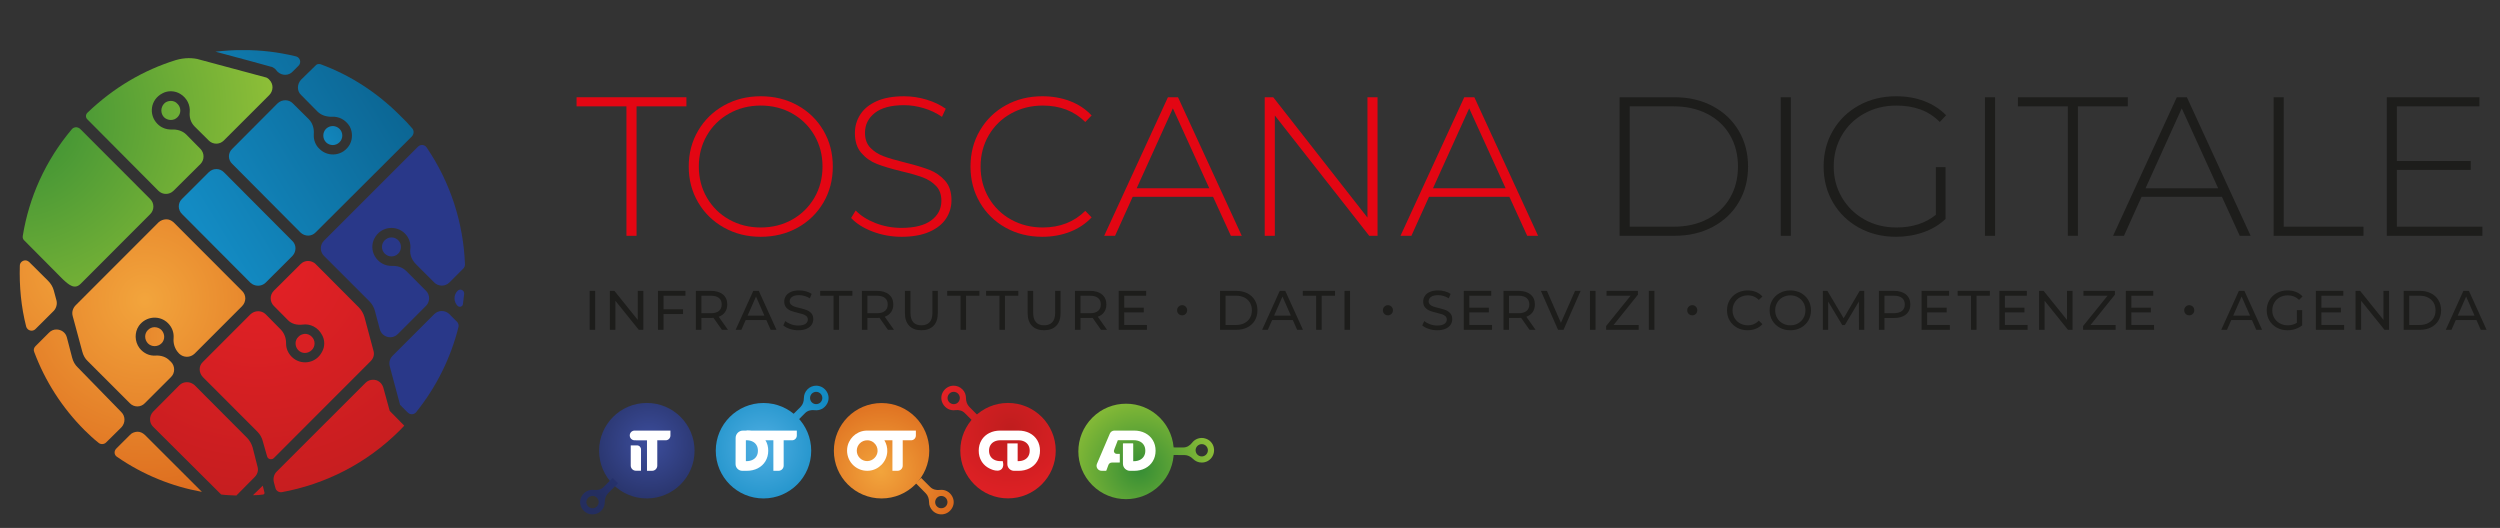 <svg width="161" height="34" viewBox="0 0 161 34" fill="none" xmlns="http://www.w3.org/2000/svg">
<rect x="0" y="0" width="161" height="34" fill="#333333" stroke="none"/>
<path d="M19.356 17.011L17.628 18.731C17.364 19 17.367 19.437 17.636 19.701L18.546 20.62C18.793 20.869 19.133 20.945 19.486 20.904C19.965 20.835 20.474 21.064 20.741 21.575C20.927 21.895 20.93 22.332 20.737 22.661C20.339 23.436 19.354 23.542 18.791 22.983C18.544 22.734 18.421 22.438 18.424 22.113C18.428 21.789 18.318 21.471 18.094 21.235L17.109 20.238C16.84 19.974 16.403 19.977 16.121 20.25L13.058 23.316C12.79 23.567 12.793 24.004 13.066 24.286L16.577 27.802C16.748 27.973 16.874 28.192 16.927 28.428L17.197 29.376C17.241 29.576 17.483 29.636 17.626 29.508L23.877 23.252C24.048 23.08 24.127 22.834 24.051 22.584L23.469 20.411C23.398 20.179 23.273 19.96 23.101 19.789L20.325 17.003C20.202 16.878 20.014 16.806 19.843 16.807C19.672 16.807 19.494 16.866 19.356 17.011Z" fill="url(#paint0_radial_6876_8210)"/>
<path d="M24.778 15.471C24.54 15.709 24.54 16.095 24.778 16.333C25.018 16.573 25.405 16.574 25.643 16.335C25.883 16.096 25.883 15.708 25.643 15.468C25.405 15.23 25.018 15.231 24.778 15.471Z" fill="#293889"/>
<path d="M16.289 31.892C16.519 31.893 16.726 31.88 16.929 31.849C17.006 31.849 17.047 31.782 17.029 31.709L16.922 31.277L16.289 31.892Z" fill="url(#paint1_radial_6876_8210)"/>
<path d="M26.423 16.055C26.379 16.409 26.533 16.76 26.786 17.012L27.965 18.192C28.235 18.461 28.671 18.461 28.941 18.192L29.837 17.295C29.908 17.224 29.947 17.126 29.944 17.025C29.845 14.383 29.022 11.764 27.471 9.491C27.345 9.307 27.079 9.286 26.922 9.444L20.863 15.502C20.594 15.771 20.594 16.208 20.863 16.477L23.785 19.399C23.957 19.57 24.081 19.785 24.144 20.02L24.437 21.116L24.462 21.208C24.599 21.72 25.24 21.892 25.616 21.517L27.433 19.699C27.702 19.43 27.702 18.994 27.433 18.724L26.155 17.447C25.917 17.209 25.587 17.112 25.25 17.124C24.817 17.139 24.378 16.925 24.128 16.481C23.936 16.139 23.928 15.706 24.11 15.358C24.518 14.575 25.508 14.47 26.075 15.036C26.353 15.314 26.469 15.693 26.423 16.055Z" fill="#293889"/>
<path d="M19.222 21.687C18.968 21.915 18.981 22.312 19.205 22.547C19.451 22.797 19.83 22.788 20.08 22.542C20.315 22.318 20.32 21.917 20.078 21.685C19.955 21.561 19.808 21.498 19.636 21.499C19.487 21.513 19.328 21.568 19.222 21.687Z" fill="url(#paint2_radial_6876_8210)"/>
<path d="M8.364 28.014L7.495 28.882C7.329 29.043 7.342 29.298 7.538 29.422C9.205 30.576 11.073 31.327 13.002 31.676L9.334 28.013C9.191 27.877 9.021 27.798 8.844 27.804C8.666 27.811 8.485 27.88 8.364 28.014Z" fill="url(#paint3_radial_6876_8210)"/>
<path d="M29.473 18.724C29.203 18.993 29.203 19.43 29.473 19.699C29.588 19.814 29.789 19.75 29.812 19.588C29.844 19.368 29.871 19.147 29.892 18.925C29.915 18.694 29.637 18.56 29.473 18.724Z" fill="#293889"/>
<path d="M11.545 24.817L9.867 26.507C9.604 26.775 9.589 27.217 9.857 27.48L14.244 31.847C14.559 31.891 14.883 31.894 15.23 31.912L15.244 31.889L16.409 30.714C16.579 30.543 16.658 30.297 16.583 30.047L16.266 28.804C16.195 28.573 16.07 28.353 15.898 28.182L12.532 24.805C12.391 24.684 12.222 24.608 12.032 24.613C11.861 24.613 11.684 24.672 11.545 24.817Z" fill="url(#paint4_radial_6876_8210)"/>
<path d="M23.533 24.662L17.809 30.381C17.638 30.553 17.582 30.813 17.635 31.049L17.738 31.425C17.779 31.607 17.956 31.719 18.142 31.697C20.94 31.183 23.596 29.865 25.758 27.704C25.85 27.607 25.943 27.511 26.035 27.414L25.098 26.462L24.689 24.974C24.597 24.651 24.323 24.447 24.021 24.457C23.849 24.457 23.672 24.516 23.533 24.662Z" fill="url(#paint5_radial_6876_8210)"/>
<path d="M28.94 20.231C28.671 19.962 28.234 19.962 27.965 20.231L25.277 22.919C25.103 23.093 25.035 23.347 25.099 23.585L25.765 26.073L26.264 26.571C26.414 26.721 26.665 26.71 26.798 26.545C28.125 24.895 29.035 23.022 29.525 21.063C29.556 20.941 29.518 20.81 29.429 20.72L28.94 20.231Z" fill="#293889"/>
<path d="M20.998 8.293C20.761 8.535 20.764 8.925 20.999 9.166C21.241 9.403 21.63 9.4 21.867 9.159C22.102 8.927 22.106 8.534 21.864 8.297C21.745 8.181 21.587 8.119 21.432 8.117C21.276 8.116 21.118 8.181 20.998 8.293Z" fill="url(#paint6_linear_6876_8210)"/>
<path d="M13.44 11.095L11.712 12.82C11.44 13.082 11.451 13.531 11.73 13.792L16.126 18.205C16.405 18.466 16.836 18.466 17.108 18.204L18.835 16.479C19.096 16.199 19.097 15.768 18.817 15.507L14.422 11.094C14.291 10.958 14.101 10.883 13.936 10.887C13.743 10.885 13.575 10.964 13.44 11.095Z" fill="url(#paint7_linear_6876_8210)"/>
<path d="M13.877 3.328L16.141 3.936L17.439 4.294C17.541 4.304 17.629 4.37 17.717 4.436L17.88 4.624C18.159 4.885 18.591 4.886 18.852 4.606L19.225 4.235C19.42 4.044 19.336 3.711 19.073 3.633C17.948 3.36 16.778 3.212 15.613 3.227C15.034 3.221 14.459 3.261 13.877 3.328Z" fill="url(#paint8_linear_6876_8210)"/>
<path d="M1.277 17.118C1.238 18.434 1.36 19.755 1.683 21.022C1.751 21.292 2.088 21.389 2.281 21.194L3.46 20.02C3.623 19.848 3.698 19.586 3.637 19.35L3.465 18.71C3.403 18.474 3.276 18.267 3.101 18.088L1.887 16.881C1.803 16.808 1.725 16.769 1.636 16.768C1.459 16.766 1.273 16.906 1.277 17.118Z" fill="url(#paint9_radial_6876_8210)"/>
<path d="M10.57 6.672C10.332 6.927 10.333 7.307 10.564 7.552C10.804 7.781 11.2 7.789 11.429 7.549C11.683 7.303 11.666 6.913 11.426 6.684C11.315 6.554 11.158 6.501 11.012 6.497C10.842 6.5 10.685 6.552 10.57 6.672Z" fill="url(#paint10_radial_6876_8210)"/>
<path d="M3.151 21.428L2.282 22.297C2.181 22.398 2.146 22.541 2.203 22.668C2.894 24.514 3.979 26.242 5.455 27.714C5.75 28.001 6.035 28.273 6.342 28.512C6.475 28.634 6.692 28.624 6.822 28.505L7.821 27.517C8.079 27.24 8.083 26.813 7.821 26.547L5.006 23.661C4.822 23.49 4.711 23.274 4.645 23.031L4.309 21.739C4.228 21.404 3.933 21.218 3.631 21.219C3.468 21.216 3.287 21.285 3.151 21.428Z" fill="url(#paint11_radial_6876_8210)"/>
<path d="M11.317 3.871C9.27 4.507 7.33 5.627 5.623 7.267C5.508 7.387 5.501 7.573 5.637 7.697L10.204 12.289C10.481 12.562 10.91 12.548 11.174 12.286L12.912 10.56C13.175 10.298 13.171 9.853 12.909 9.59L11.983 8.651C11.743 8.422 11.403 8.322 11.054 8.342C10.715 8.347 10.385 8.232 10.138 7.978C9.563 7.398 9.674 6.413 10.466 6.008C10.813 5.818 11.264 5.838 11.603 6.043C12.05 6.313 12.255 6.774 12.219 7.216C12.184 7.552 12.279 7.883 12.525 8.137L13.445 9.051C13.707 9.315 14.142 9.325 14.415 9.048L17.34 6.125C17.613 5.848 17.624 5.412 17.347 5.139L17.31 5.096C17.242 5.034 17.165 4.988 17.07 4.972L12.87 3.843C12.642 3.768 12.401 3.748 12.151 3.744C11.876 3.747 11.598 3.789 11.317 3.871Z" fill="url(#paint12_radial_6876_8210)"/>
<path d="M10.21 14.318L4.859 19.674C4.688 19.858 4.614 20.105 4.68 20.348L5.299 22.641C5.356 22.869 5.475 23.101 5.651 23.257L8.359 25.965C8.629 26.246 9.071 26.242 9.328 25.965L11.017 24.278C11.283 24.016 11.278 23.574 11.016 23.308L10.924 23.222C10.695 22.977 10.354 22.88 10.021 22.899C9.636 22.93 9.25 22.759 8.982 22.416C8.669 21.999 8.652 21.403 8.945 20.983C9.405 20.341 10.301 20.285 10.824 20.817C11.086 21.083 11.206 21.415 11.18 21.774C11.146 22.118 11.26 22.474 11.489 22.719L11.549 22.784C11.825 23.041 12.252 23.046 12.533 22.775L15.593 19.713C15.865 19.428 15.87 19.001 15.584 18.729L11.18 14.318C11.046 14.197 10.877 14.117 10.699 14.124C10.521 14.13 10.355 14.19 10.21 14.318Z" fill="url(#paint13_radial_6876_8210)"/>
<path d="M20.305 4.238L19.389 5.133C19.128 5.412 19.11 5.855 19.39 6.116L20.454 7.192C20.695 7.429 21.043 7.528 21.372 7.518C21.811 7.49 22.251 7.701 22.518 8.138C22.713 8.498 22.713 8.929 22.54 9.274C22.129 10.053 21.136 10.155 20.574 9.588C20.306 9.344 20.183 8.987 20.209 8.636C20.234 8.285 20.14 7.935 19.889 7.68L18.857 6.657C18.595 6.385 18.146 6.395 17.874 6.657L14.946 9.596C14.674 9.857 14.674 10.289 14.953 10.55L19.359 14.98C19.638 15.241 20.07 15.241 20.331 14.962L26.53 8.781C26.655 8.632 26.675 8.429 26.561 8.282C26.306 7.982 26.034 7.693 25.755 7.432C24.27 5.942 22.542 4.839 20.683 4.151C20.645 4.127 20.571 4.124 20.571 4.124C20.469 4.114 20.371 4.15 20.305 4.238Z" fill="url(#paint14_linear_6876_8210)"/>
<path d="M9.528 21.252C9.284 21.487 9.295 21.874 9.53 22.118C9.761 22.348 10.152 22.351 10.396 22.116C10.64 21.881 10.629 21.494 10.394 21.25C10.278 21.134 10.118 21.074 9.959 21.071C9.799 21.068 9.643 21.136 9.528 21.252Z" fill="url(#paint15_radial_6876_8210)"/>
<path d="M4.631 8.316C2.925 10.336 1.87 12.708 1.469 15.18C1.444 15.291 1.475 15.415 1.573 15.495L4.032 17.971C4.46 18.377 4.818 18.657 5.196 18.275L9.677 13.787C9.94 13.526 9.951 13.091 9.674 12.818L5.165 8.303C5.097 8.241 4.995 8.2 4.915 8.194C4.81 8.193 4.702 8.233 4.631 8.316Z" fill="url(#paint16_radial_6876_8210)"/>
<path d="M40.343 6.849H37.131V6.263H44.205V6.849H40.994V15.186H40.343V6.849Z" fill="#E30613"/>
<path d="M51.02 14.14C51.623 13.801 52.099 13.331 52.448 12.732C52.796 12.133 52.97 11.464 52.97 10.725C52.97 9.985 52.796 9.316 52.448 8.717C52.099 8.118 51.623 7.648 51.02 7.309C50.416 6.969 49.741 6.798 48.993 6.798C48.245 6.798 47.568 6.969 46.96 7.309C46.353 7.648 45.875 8.118 45.526 8.717C45.178 9.316 45.004 9.985 45.004 10.725C45.004 11.464 45.178 12.133 45.526 12.732C45.875 13.331 46.353 13.801 46.96 14.14C47.568 14.48 48.245 14.65 48.993 14.65C49.741 14.65 50.416 14.48 51.02 14.14ZM46.623 14.656C45.917 14.261 45.362 13.72 44.959 13.031C44.555 12.343 44.354 11.574 44.354 10.725C44.354 9.875 44.555 9.106 44.959 8.417C45.362 7.729 45.917 7.187 46.623 6.792C47.328 6.397 48.118 6.199 48.993 6.199C49.868 6.199 50.659 6.395 51.364 6.786C52.069 7.177 52.624 7.716 53.028 8.405C53.431 9.093 53.633 9.866 53.633 10.725C53.633 11.583 53.431 12.356 53.028 13.044C52.624 13.733 52.069 14.272 51.364 14.663C50.659 15.054 49.868 15.249 48.993 15.249C48.118 15.249 47.328 15.052 46.623 14.656Z" fill="#E30613"/>
<path d="M56.196 14.912C55.605 14.687 55.144 14.395 54.813 14.038L55.106 13.554C55.421 13.886 55.843 14.155 56.374 14.364C56.905 14.572 57.464 14.676 58.05 14.676C58.9 14.676 59.542 14.514 59.975 14.191C60.408 13.868 60.625 13.448 60.625 12.93C60.625 12.53 60.511 12.211 60.281 11.974C60.052 11.736 59.767 11.553 59.427 11.425C59.087 11.298 58.628 11.166 58.05 11.03C57.396 10.869 56.871 10.712 56.477 10.559C56.081 10.406 55.745 10.17 55.47 9.851C55.193 9.533 55.055 9.106 55.055 8.57C55.055 8.137 55.17 7.74 55.399 7.379C55.629 7.018 55.979 6.731 56.451 6.518C56.922 6.306 57.511 6.2 58.216 6.2C58.709 6.2 59.193 6.272 59.669 6.416C60.145 6.561 60.557 6.756 60.906 7.003L60.663 7.525C60.307 7.279 59.913 7.092 59.484 6.964C59.055 6.837 58.633 6.773 58.216 6.773C57.392 6.773 56.767 6.939 56.343 7.27C55.918 7.602 55.705 8.031 55.705 8.558C55.705 8.957 55.82 9.276 56.05 9.514C56.279 9.752 56.563 9.934 56.903 10.062C57.243 10.189 57.706 10.325 58.293 10.469C58.947 10.631 59.469 10.788 59.861 10.941C60.251 11.094 60.585 11.326 60.861 11.636C61.137 11.946 61.275 12.365 61.275 12.891C61.275 13.325 61.159 13.72 60.925 14.077C60.691 14.434 60.332 14.719 59.848 14.931C59.363 15.143 58.768 15.249 58.063 15.249C57.409 15.249 56.786 15.137 56.196 14.912Z" fill="#E30613"/>
<path d="M64.763 14.663C64.061 14.272 63.509 13.732 63.106 13.044C62.702 12.356 62.5 11.583 62.5 10.725C62.5 9.866 62.702 9.093 63.106 8.404C63.509 7.716 64.061 7.177 64.763 6.786C65.464 6.395 66.252 6.199 67.127 6.199C67.773 6.199 68.368 6.304 68.911 6.512C69.455 6.72 69.918 7.028 70.301 7.436L69.893 7.856C69.179 7.151 68.266 6.798 67.153 6.798C66.405 6.798 65.725 6.969 65.113 7.309C64.501 7.648 64.021 8.118 63.673 8.717C63.324 9.316 63.15 9.985 63.15 10.725C63.15 11.464 63.324 12.133 63.673 12.732C64.021 13.331 64.501 13.801 65.113 14.14C65.725 14.48 66.405 14.65 67.153 14.65C68.257 14.65 69.171 14.293 69.893 13.579L70.301 14C69.918 14.408 69.453 14.718 68.905 14.93C68.357 15.143 67.764 15.249 67.127 15.249C66.252 15.249 65.464 15.054 64.763 14.663Z" fill="#E30613"/>
<path d="M77.878 12.126L75.533 6.977L73.201 12.126H77.878ZM78.121 12.674H72.946L71.811 15.185H71.11L75.214 6.263H75.864L79.969 15.185H79.268L78.121 12.674Z" fill="#E30613"/>
<path d="M88.714 6.263V15.185H88.178L82.099 7.436V15.185H81.448V6.263H81.996L88.064 14.013V6.263H88.714Z" fill="#E30613"/>
<path d="M96.962 12.126L94.616 6.977L92.284 12.126H96.962ZM97.204 12.674H92.029L90.894 15.185H90.193L94.298 6.263H94.948L99.052 15.185H98.351L97.204 12.674Z" fill="#E30613"/>
<path d="M107.783 14.599C108.607 14.599 109.333 14.436 109.962 14.108C110.591 13.781 111.076 13.325 111.415 12.738C111.755 12.152 111.925 11.481 111.925 10.725C111.925 9.968 111.755 9.297 111.415 8.71C111.076 8.124 110.591 7.667 109.962 7.34C109.333 7.013 108.607 6.849 107.783 6.849H104.953V14.599H107.783ZM104.303 6.263H107.834C108.76 6.263 109.582 6.454 110.3 6.837C111.018 7.219 111.577 7.748 111.976 8.424C112.375 9.099 112.575 9.866 112.575 10.725C112.575 11.583 112.375 12.35 111.976 13.025C111.577 13.701 111.018 14.23 110.3 14.612C109.582 14.995 108.76 15.185 107.834 15.185H104.303V6.263Z" fill="#1D1D1B"/>
<path d="M115.33 6.263H114.68V15.185H115.33V6.263Z" fill="#1D1D1B"/>
<path d="M124.668 10.763H125.292V14.102C124.901 14.476 124.428 14.761 123.871 14.956C123.315 15.152 122.726 15.249 122.106 15.249C121.222 15.249 120.425 15.054 119.716 14.663C119.006 14.272 118.45 13.733 118.046 13.044C117.642 12.356 117.441 11.583 117.441 10.725C117.441 9.866 117.642 9.093 118.046 8.405C118.45 7.716 119.006 7.177 119.716 6.786C120.425 6.395 121.226 6.199 122.119 6.199C122.773 6.199 123.374 6.304 123.922 6.512C124.47 6.72 124.94 7.024 125.33 7.423L124.923 7.856C124.549 7.483 124.13 7.213 123.667 7.047C123.204 6.882 122.692 6.798 122.131 6.798C121.366 6.798 120.676 6.969 120.06 7.309C119.444 7.649 118.961 8.118 118.613 8.717C118.265 9.316 118.091 9.985 118.091 10.725C118.091 11.455 118.267 12.12 118.62 12.719C118.972 13.318 119.454 13.79 120.066 14.134C120.678 14.478 121.366 14.65 122.131 14.65C123.151 14.65 123.996 14.378 124.668 13.835V10.763Z" fill="#1D1D1B"/>
<path d="M128.483 6.263H127.833V15.185H128.483V6.263Z" fill="#1D1D1B"/>
<path d="M133.168 6.849H129.956V6.263H137.03V6.849H133.818V15.186H133.168V6.849Z" fill="#1D1D1B"/>
<path d="M142.85 12.126L140.505 6.977L138.172 12.126H142.85ZM143.092 12.674H137.917L136.783 15.185H136.082L140.186 6.263H140.836L144.941 15.185H144.24L143.092 12.674Z" fill="#1D1D1B"/>
<path d="M146.42 6.263H147.07V14.599H152.207V15.185H146.42V6.263Z" fill="#1D1D1B"/>
<path d="M159.866 14.599V15.185H153.709V6.263H159.674V6.849H154.359V10.367H159.114V10.941H154.359V14.599H159.866Z" fill="#1D1D1B"/>
<path d="M38.331 18.732H37.973V21.239H38.331V18.732Z" fill="#1D1D1B"/>
<path d="M41.43 18.732V21.24H41.137L39.632 19.37V21.24H39.274V18.732H39.568L41.072 20.602V18.732H41.43Z" fill="#1D1D1B"/>
<path d="M42.731 19.044V19.918H43.989V20.226H42.731V21.239H42.373V18.732H44.143V19.044H42.731Z" fill="#1D1D1B"/>
<path d="M46.299 20.025C46.418 19.927 46.478 19.787 46.478 19.606C46.478 19.424 46.418 19.285 46.299 19.189C46.18 19.092 46.006 19.044 45.78 19.044H45.171V20.172H45.78C46.006 20.172 46.18 20.123 46.299 20.025ZM46.489 21.239L45.948 20.469C45.881 20.474 45.829 20.477 45.79 20.477H45.171V21.239H44.812V18.732H45.79C46.115 18.732 46.371 18.81 46.557 18.965C46.743 19.12 46.836 19.334 46.836 19.606C46.836 19.799 46.788 19.964 46.693 20.1C46.597 20.236 46.462 20.336 46.285 20.398L46.879 21.239H46.489Z" fill="#1D1D1B"/>
<path d="M49.228 20.326L48.687 19.097L48.146 20.326H49.228ZM49.353 20.613H48.021L47.745 21.239H47.376L48.511 18.732H48.866L50.005 21.239H49.629L49.353 20.613Z" fill="#1D1D1B"/>
<path d="M50.858 21.18C50.683 21.122 50.544 21.046 50.444 20.953L50.577 20.674C50.672 20.76 50.795 20.829 50.944 20.883C51.093 20.937 51.247 20.964 51.404 20.964C51.612 20.964 51.767 20.929 51.87 20.858C51.973 20.788 52.024 20.694 52.024 20.577C52.024 20.491 51.996 20.421 51.94 20.367C51.884 20.314 51.814 20.272 51.732 20.244C51.65 20.215 51.533 20.183 51.383 20.147C51.194 20.102 51.042 20.056 50.926 20.011C50.81 19.965 50.711 19.896 50.629 19.801C50.547 19.707 50.505 19.58 50.505 19.42C50.505 19.286 50.54 19.165 50.611 19.058C50.681 18.951 50.788 18.864 50.931 18.8C51.075 18.735 51.253 18.703 51.465 18.703C51.613 18.703 51.759 18.723 51.902 18.761C52.045 18.799 52.169 18.854 52.271 18.926L52.153 19.212C52.048 19.145 51.936 19.095 51.816 19.06C51.697 19.025 51.58 19.008 51.465 19.008C51.262 19.008 51.11 19.045 51.008 19.119C50.907 19.193 50.856 19.288 50.856 19.406C50.856 19.491 50.885 19.561 50.942 19.615C51 19.669 51.071 19.71 51.155 19.74C51.24 19.77 51.355 19.802 51.501 19.835C51.69 19.881 51.841 19.926 51.956 19.971C52.071 20.017 52.169 20.086 52.252 20.179C52.334 20.272 52.375 20.398 52.375 20.555C52.375 20.687 52.339 20.807 52.267 20.915C52.196 21.024 52.087 21.11 51.942 21.173C51.796 21.236 51.617 21.268 51.404 21.268C51.216 21.268 51.034 21.239 50.858 21.18Z" fill="#1D1D1B"/>
<path d="M53.679 19.044H52.82V18.732H54.894V19.044H54.034V21.239H53.679V19.044Z" fill="#1D1D1B"/>
<path d="M56.991 20.025C57.111 19.927 57.17 19.787 57.17 19.606C57.17 19.424 57.111 19.285 56.991 19.189C56.872 19.092 56.698 19.044 56.472 19.044H55.863V20.172H56.472C56.698 20.172 56.872 20.123 56.991 20.025ZM57.181 21.239L56.64 20.469C56.573 20.474 56.521 20.477 56.482 20.477H55.863V21.239H55.505V18.732H56.482C56.807 18.732 57.063 18.81 57.249 18.965C57.435 19.12 57.528 19.334 57.528 19.606C57.528 19.799 57.48 19.964 57.385 20.1C57.289 20.236 57.154 20.336 56.977 20.398L57.571 21.239H57.181Z" fill="#1D1D1B"/>
<path d="M58.555 20.982C58.369 20.79 58.276 20.516 58.276 20.158V18.732H58.634V20.143C58.634 20.681 58.869 20.949 59.34 20.949C59.569 20.949 59.745 20.883 59.866 20.751C59.988 20.618 60.049 20.415 60.049 20.143V18.732H60.396V20.158C60.396 20.518 60.303 20.794 60.117 20.983C59.931 21.173 59.671 21.268 59.336 21.268C59.002 21.268 58.742 21.173 58.555 20.982Z" fill="#1D1D1B"/>
<path d="M61.86 19.044H61V18.732H63.074V19.044H62.214V21.239H61.86V19.044Z" fill="#1D1D1B"/>
<path d="M64.365 19.044H63.505V18.732H65.579V19.044H64.719V21.239H64.365V19.044Z" fill="#1D1D1B"/>
<path d="M66.458 20.982C66.272 20.79 66.179 20.516 66.179 20.158V18.732H66.537V20.143C66.537 20.681 66.772 20.949 67.243 20.949C67.472 20.949 67.648 20.883 67.769 20.751C67.891 20.618 67.952 20.415 67.952 20.143V18.732H68.3V20.158C68.3 20.518 68.207 20.794 68.02 20.983C67.834 21.173 67.574 21.268 67.239 21.268C66.905 21.268 66.645 21.173 66.458 20.982Z" fill="#1D1D1B"/>
<path d="M70.713 20.025C70.832 19.927 70.892 19.787 70.892 19.606C70.892 19.424 70.832 19.285 70.713 19.189C70.593 19.092 70.42 19.044 70.193 19.044H69.584V20.172H70.193C70.42 20.172 70.593 20.123 70.713 20.025ZM70.903 21.239L70.362 20.469C70.295 20.474 70.242 20.477 70.204 20.477H69.584V21.239H69.226V18.732H70.204C70.528 18.732 70.784 18.81 70.97 18.965C71.157 19.12 71.25 19.334 71.25 19.606C71.25 19.799 71.202 19.964 71.106 20.1C71.011 20.236 70.875 20.336 70.698 20.398L71.293 21.239H70.903Z" fill="#1D1D1B"/>
<path d="M73.863 20.928V21.24H72.043V18.732H73.812V19.044H72.401V19.814H73.659V20.118H72.401V20.928H73.863Z" fill="#1D1D1B"/>
<path d="M75.899 20.215C75.836 20.153 75.804 20.074 75.804 19.979C75.804 19.888 75.836 19.811 75.901 19.748C75.965 19.684 76.042 19.652 76.13 19.652C76.218 19.652 76.294 19.684 76.358 19.748C76.421 19.811 76.452 19.888 76.452 19.979C76.452 20.074 76.421 20.153 76.358 20.215C76.294 20.277 76.218 20.308 76.13 20.308C76.039 20.308 75.962 20.277 75.899 20.215Z" fill="#1D1D1B"/>
<path d="M79.605 20.928C79.808 20.928 79.986 20.888 80.14 20.81C80.294 20.731 80.413 20.62 80.497 20.478C80.58 20.336 80.622 20.172 80.622 19.986C80.622 19.8 80.58 19.636 80.497 19.493C80.413 19.351 80.294 19.241 80.14 19.162C79.986 19.083 79.808 19.044 79.605 19.044H78.927V20.928H79.605ZM78.57 18.732H79.626C79.891 18.732 80.126 18.785 80.332 18.89C80.537 18.995 80.697 19.142 80.81 19.332C80.923 19.522 80.98 19.74 80.98 19.986C80.98 20.232 80.923 20.45 80.81 20.64C80.697 20.829 80.537 20.977 80.332 21.082C80.126 21.187 79.891 21.24 79.626 21.24H78.57V18.732Z" fill="#1D1D1B"/>
<path d="M83.132 20.326L82.591 19.097L82.051 20.326H83.132ZM83.258 20.613H81.925L81.649 21.239H81.281L82.416 18.732H82.771L83.91 21.239H83.534L83.258 20.613Z" fill="#1D1D1B"/>
<path d="M84.76 19.044H83.901V18.732H85.975V19.044H85.115V21.239H84.76V19.044Z" fill="#1D1D1B"/>
<path d="M86.944 18.732H86.585V21.239H86.944V18.732Z" fill="#1D1D1B"/>
<path d="M89.152 20.215C89.089 20.153 89.057 20.074 89.057 19.979C89.057 19.888 89.089 19.811 89.154 19.748C89.218 19.684 89.294 19.652 89.383 19.652C89.471 19.652 89.547 19.684 89.61 19.748C89.674 19.811 89.705 19.888 89.705 19.979C89.705 20.074 89.674 20.153 89.61 20.215C89.547 20.277 89.471 20.308 89.383 20.308C89.292 20.308 89.215 20.277 89.152 20.215Z" fill="#1D1D1B"/>
<path d="M92.007 21.18C91.831 21.122 91.693 21.046 91.593 20.953L91.726 20.674C91.821 20.76 91.944 20.829 92.093 20.883C92.242 20.937 92.395 20.964 92.553 20.964C92.761 20.964 92.916 20.929 93.019 20.858C93.121 20.788 93.173 20.694 93.173 20.577C93.173 20.491 93.145 20.421 93.089 20.367C93.032 20.314 92.963 20.272 92.881 20.244C92.798 20.215 92.682 20.183 92.532 20.147C92.343 20.102 92.191 20.056 92.075 20.011C91.959 19.965 91.86 19.896 91.778 19.801C91.695 19.707 91.654 19.58 91.654 19.42C91.654 19.286 91.689 19.165 91.76 19.058C91.83 18.951 91.937 18.864 92.08 18.8C92.224 18.735 92.401 18.703 92.614 18.703C92.762 18.703 92.908 18.723 93.051 18.761C93.194 18.799 93.317 18.854 93.42 18.926L93.302 19.212C93.197 19.145 93.085 19.095 92.965 19.06C92.846 19.025 92.729 19.008 92.614 19.008C92.411 19.008 92.259 19.045 92.157 19.119C92.056 19.193 92.005 19.288 92.005 19.406C92.005 19.491 92.034 19.561 92.091 19.615C92.148 19.669 92.219 19.71 92.304 19.74C92.389 19.77 92.504 19.802 92.65 19.835C92.838 19.881 92.99 19.926 93.105 19.971C93.219 20.017 93.318 20.086 93.4 20.179C93.483 20.272 93.524 20.398 93.524 20.555C93.524 20.687 93.488 20.807 93.416 20.915C93.345 21.024 93.236 21.11 93.09 21.173C92.945 21.236 92.766 21.268 92.553 21.268C92.364 21.268 92.182 21.239 92.007 21.18Z" fill="#1D1D1B"/>
<path d="M96.087 20.928V21.24H94.267V18.732H96.037V19.044H94.625V19.814H95.883V20.118H94.625V20.928H96.087Z" fill="#1D1D1B"/>
<path d="M98.31 20.025C98.429 19.927 98.489 19.787 98.489 19.606C98.489 19.424 98.429 19.285 98.31 19.189C98.19 19.092 98.017 19.044 97.79 19.044H97.181V20.172H97.79C98.017 20.172 98.19 20.123 98.31 20.025ZM98.5 21.239L97.959 20.469C97.892 20.474 97.839 20.477 97.801 20.477H97.181V21.239H96.823V18.732H97.801C98.126 18.732 98.381 18.81 98.568 18.965C98.754 19.12 98.847 19.334 98.847 19.606C98.847 19.799 98.799 19.964 98.704 20.1C98.608 20.236 98.472 20.336 98.296 20.398L98.89 21.239H98.5Z" fill="#1D1D1B"/>
<path d="M101.791 18.732L100.691 21.24H100.337L99.234 18.732H99.621L100.523 20.792L101.433 18.732H101.791Z" fill="#1D1D1B"/>
<path d="M102.753 18.732H102.395V21.239H102.753V18.732Z" fill="#1D1D1B"/>
<path d="M105.531 20.928V21.24H103.435V20.996L105.011 19.044H103.46V18.732H105.484V18.976L103.915 20.928H105.531Z" fill="#1D1D1B"/>
<path d="M106.544 18.732H106.186V21.239H106.544V18.732Z" fill="#1D1D1B"/>
<path d="M108.752 20.215C108.689 20.153 108.657 20.074 108.657 19.979C108.657 19.888 108.69 19.811 108.754 19.748C108.818 19.684 108.895 19.652 108.983 19.652C109.072 19.652 109.147 19.684 109.211 19.748C109.274 19.811 109.305 19.888 109.305 19.979C109.305 20.074 109.274 20.153 109.211 20.215C109.147 20.277 109.072 20.308 108.983 20.308C108.892 20.308 108.815 20.277 108.752 20.215Z" fill="#1D1D1B"/>
<path d="M111.865 21.102C111.663 20.99 111.505 20.838 111.39 20.643C111.276 20.448 111.219 20.229 111.219 19.985C111.219 19.742 111.276 19.523 111.39 19.328C111.505 19.134 111.664 18.981 111.867 18.87C112.07 18.759 112.297 18.703 112.547 18.703C112.743 18.703 112.922 18.736 113.085 18.802C113.247 18.868 113.386 18.965 113.5 19.094L113.267 19.319C113.079 19.121 112.843 19.022 112.562 19.022C112.375 19.022 112.207 19.064 112.057 19.148C111.906 19.231 111.789 19.346 111.704 19.493C111.619 19.64 111.577 19.804 111.577 19.985C111.577 20.167 111.619 20.331 111.704 20.478C111.789 20.625 111.906 20.741 112.057 20.824C112.207 20.907 112.375 20.949 112.562 20.949C112.841 20.949 113.076 20.849 113.267 20.648L113.5 20.874C113.386 21.003 113.246 21.101 113.083 21.168C112.919 21.235 112.74 21.268 112.544 21.268C112.293 21.268 112.067 21.213 111.865 21.102Z" fill="#1D1D1B"/>
<path d="M115.795 20.824C115.942 20.741 116.058 20.625 116.143 20.478C116.228 20.332 116.27 20.167 116.27 19.986C116.27 19.804 116.228 19.64 116.143 19.493C116.058 19.346 115.942 19.231 115.795 19.148C115.649 19.064 115.483 19.022 115.299 19.022C115.115 19.022 114.949 19.064 114.799 19.148C114.65 19.231 114.533 19.346 114.449 19.493C114.364 19.64 114.321 19.804 114.321 19.986C114.321 20.167 114.364 20.332 114.449 20.478C114.533 20.625 114.65 20.741 114.799 20.824C114.949 20.907 115.115 20.95 115.299 20.95C115.483 20.95 115.649 20.907 115.795 20.824ZM114.615 21.102C114.412 20.99 114.253 20.837 114.137 20.642C114.021 20.445 113.963 20.227 113.963 19.986C113.963 19.744 114.021 19.526 114.137 19.33C114.253 19.134 114.412 18.981 114.615 18.87C114.818 18.759 115.046 18.703 115.299 18.703C115.55 18.703 115.777 18.759 115.98 18.87C116.183 18.981 116.342 19.134 116.456 19.328C116.571 19.523 116.628 19.742 116.628 19.986C116.628 20.229 116.571 20.448 116.456 20.643C116.342 20.838 116.183 20.99 115.98 21.102C115.777 21.213 115.55 21.268 115.299 21.268C115.046 21.268 114.818 21.213 114.615 21.102Z" fill="#1D1D1B"/>
<path d="M119.716 21.24L119.713 19.413L118.806 20.935H118.642L117.735 19.424V21.24H117.391V18.732H117.685L118.731 20.495L119.763 18.732H120.057L120.06 21.24H119.716Z" fill="#1D1D1B"/>
<path d="M122.489 20.023C122.608 19.927 122.668 19.788 122.668 19.606C122.668 19.425 122.608 19.286 122.489 19.189C122.369 19.092 122.196 19.044 121.969 19.044H121.36V20.169H121.969C122.196 20.169 122.369 20.12 122.489 20.023ZM122.746 18.965C122.933 19.12 123.026 19.334 123.026 19.606C123.026 19.878 122.933 20.092 122.746 20.247C122.56 20.403 122.305 20.48 121.98 20.48H121.36V21.24H121.002V18.732H121.98C122.305 18.732 122.56 18.81 122.746 18.965Z" fill="#1D1D1B"/>
<path d="M125.571 20.928V21.24H123.751V18.732H125.521V19.044H124.109V19.814H125.367V20.118H124.109V20.928H125.571Z" fill="#1D1D1B"/>
<path d="M126.933 19.044H126.073V18.732H128.147V19.044H127.288V21.239H126.933V19.044Z" fill="#1D1D1B"/>
<path d="M130.578 20.928V21.24H128.758V18.732H130.528V19.044H129.116V19.814H130.374V20.118H129.116V20.928H130.578Z" fill="#1D1D1B"/>
<path d="M133.471 18.732V21.24H133.177L131.673 19.37V21.24H131.315V18.732H131.608L133.113 20.602V18.732H133.471Z" fill="#1D1D1B"/>
<path d="M136.247 20.928V21.24H134.151V20.996L135.727 19.044H134.176V18.732H136.2V18.976L134.631 20.928H136.247Z" fill="#1D1D1B"/>
<path d="M138.722 20.928V21.24H136.902V18.732H138.671V19.044H137.26V19.814H138.517V20.118H137.26V20.928H138.722Z" fill="#1D1D1B"/>
<path d="M140.758 20.215C140.695 20.153 140.663 20.074 140.663 19.979C140.663 19.888 140.695 19.811 140.76 19.748C140.824 19.684 140.9 19.652 140.989 19.652C141.077 19.652 141.153 19.684 141.216 19.748C141.28 19.811 141.311 19.888 141.311 19.979C141.311 20.074 141.28 20.153 141.216 20.215C141.153 20.277 141.077 20.308 140.989 20.308C140.898 20.308 140.821 20.277 140.758 20.215Z" fill="#1D1D1B"/>
<path d="M144.901 20.326L144.36 19.097L143.819 20.326H144.901ZM145.026 20.613H143.693L143.418 21.239H143.049L144.184 18.732H144.539L145.678 21.239H145.302L145.026 20.613Z" fill="#1D1D1B"/>
<path d="M147.918 19.971H148.262V20.95C148.138 21.052 147.993 21.131 147.828 21.186C147.664 21.241 147.492 21.268 147.313 21.268C147.06 21.268 146.831 21.213 146.629 21.102C146.425 20.99 146.266 20.838 146.15 20.643C146.034 20.448 145.976 20.229 145.976 19.985C145.976 19.742 146.034 19.522 146.15 19.327C146.266 19.131 146.426 18.978 146.63 18.868C146.834 18.759 147.064 18.703 147.32 18.703C147.52 18.703 147.702 18.736 147.866 18.802C148.03 18.868 148.169 18.964 148.283 19.09L148.061 19.312C147.861 19.119 147.618 19.022 147.334 19.022C147.143 19.022 146.972 19.063 146.82 19.146C146.668 19.228 146.549 19.343 146.464 19.49C146.378 19.637 146.335 19.802 146.335 19.985C146.335 20.167 146.378 20.332 146.464 20.478C146.549 20.625 146.668 20.741 146.82 20.824C146.972 20.907 147.142 20.95 147.33 20.95C147.555 20.95 147.751 20.896 147.918 20.788V19.971Z" fill="#1D1D1B"/>
<path d="M150.961 20.928V21.24H149.142V18.732H150.911V19.044H149.5V19.814H150.757V20.118H149.5V20.928H150.961Z" fill="#1D1D1B"/>
<path d="M153.854 18.732V21.24H153.561L152.056 19.37V21.24H151.698V18.732H151.992L153.496 20.602V18.732H153.854Z" fill="#1D1D1B"/>
<path d="M155.832 20.928C156.034 20.928 156.213 20.888 156.367 20.81C156.521 20.731 156.64 20.62 156.724 20.478C156.807 20.336 156.849 20.172 156.849 19.986C156.849 19.8 156.807 19.636 156.724 19.493C156.64 19.351 156.521 19.241 156.367 19.162C156.213 19.083 156.034 19.044 155.832 19.044H155.154V20.928H155.832ZM154.796 18.732H155.853C156.118 18.732 156.353 18.785 156.559 18.89C156.764 18.995 156.923 19.142 157.037 19.332C157.15 19.522 157.207 19.74 157.207 19.986C157.207 20.232 157.15 20.45 157.037 20.64C156.923 20.829 156.764 20.977 156.559 21.082C156.353 21.187 156.118 21.24 155.853 21.24H154.796V18.732Z" fill="#1D1D1B"/>
<path d="M159.36 20.326L158.819 19.097L158.278 20.326H159.36ZM159.485 20.613H158.152L157.877 21.239H157.508L158.643 18.732H158.998L160.137 21.239H159.761L159.485 20.613Z" fill="#1D1D1B"/>
<path d="M70.347 26.897C69.144 28.098 69.148 30.045 70.345 31.244C71.545 32.447 73.493 32.443 74.692 31.247C75.894 30.047 75.89 28.099 74.694 26.9C74.09 26.299 73.309 25.998 72.517 25.999C71.732 25.998 70.945 26.297 70.347 26.897Z" fill="url(#paint17_radial_6876_8210)"/>
<path d="M76.77 28.513C76.628 28.695 76.43 28.819 76.202 28.816L75.368 28.814L75.368 29.303L76.274 29.305C76.49 29.305 76.68 29.405 76.832 29.556C76.977 29.7 77.175 29.792 77.394 29.788C77.91 29.791 78.316 29.292 78.147 28.744C78.074 28.513 77.882 28.318 77.643 28.247C77.562 28.218 77.474 28.203 77.394 28.204C77.14 28.206 76.912 28.324 76.77 28.513ZM76.996 28.998C76.996 28.782 77.173 28.602 77.396 28.602C77.612 28.602 77.788 28.782 77.788 28.998C77.788 29.214 77.612 29.394 77.396 29.394C77.173 29.394 77 29.217 76.996 28.998Z" fill="url(#paint18_radial_6876_8210)"/>
<path d="M52.242 29.026C52.242 30.724 50.866 32.1 49.168 32.1C47.471 32.1 46.095 30.724 46.095 29.026C46.095 27.329 47.471 25.953 49.168 25.953C50.866 25.953 52.242 27.329 52.242 29.026Z" fill="url(#paint19_radial_6876_8210)"/>
<path d="M48.071 27.729H51.315V28.047C51.315 28.217 51.178 28.355 51.009 28.355H50.468V29.986C50.468 30.17 50.318 30.32 50.134 30.32H49.805V28.355H48.474L48.071 27.729Z" fill="white"/>
<path d="M47.37 29.886C47.37 30.125 47.565 30.32 47.804 30.32H48.088C48.352 30.32 48.592 30.266 48.799 30.16C49.011 30.051 49.179 29.896 49.297 29.699C49.414 29.502 49.474 29.275 49.474 29.025C49.474 28.774 49.414 28.547 49.297 28.351C49.179 28.153 49.011 27.998 48.799 27.889C48.591 27.783 48.352 27.729 48.088 27.729H47.852C47.588 27.729 47.374 27.943 47.374 28.206V28.355L47.37 29.886ZM48.034 28.352L48.072 28.351C48.225 28.352 48.359 28.381 48.471 28.439C48.581 28.494 48.662 28.57 48.721 28.67C48.781 28.771 48.81 28.888 48.81 29.025C48.81 29.162 48.781 29.278 48.721 29.379C48.663 29.479 48.581 29.555 48.471 29.611C48.358 29.669 48.223 29.698 48.069 29.698H48.034V28.352Z" fill="white"/>
<path d="M52.003 25.072C51.849 25.228 51.772 25.428 51.771 25.631C51.771 25.844 51.707 26.052 51.557 26.205L50.916 26.843L51.261 27.193L51.851 26.6C52.009 26.441 52.236 26.387 52.466 26.416C52.771 26.455 53.101 26.314 53.273 25.985C53.39 25.766 53.39 25.498 53.273 25.276C53.121 24.986 52.843 24.841 52.565 24.837C52.359 24.838 52.156 24.916 52.003 25.072ZM52.282 25.912C52.13 25.755 52.13 25.504 52.284 25.348C52.441 25.196 52.685 25.195 52.844 25.353C52.997 25.503 52.996 25.754 52.843 25.91C52.768 25.987 52.663 26.025 52.56 26.026C52.463 26.027 52.358 25.987 52.282 25.912Z" fill="url(#paint20_radial_6876_8210)"/>
<path d="M44.73 29.025C44.73 30.723 43.353 32.099 41.655 32.099C39.957 32.099 38.581 30.723 38.581 29.025C38.581 27.327 39.957 25.95 41.655 25.95C43.353 25.95 44.73 27.327 44.73 29.025Z" fill="url(#paint21_radial_6876_8210)"/>
<path d="M41.281 30.315H40.953C40.768 30.315 40.619 30.166 40.619 29.982V28.682H41.022C41.165 28.682 41.281 28.798 41.281 28.941V30.315Z" fill="white"/>
<path d="M40.556 28.042C40.556 28.215 40.696 28.355 40.868 28.355L41.666 28.357V30.32H41.995C42.179 30.32 42.329 30.171 42.329 29.986V28.355H42.871C43.039 28.355 43.176 28.217 43.176 28.047V27.729H40.869C40.696 27.729 40.556 27.869 40.556 28.042Z" fill="white"/>
<path d="M38.871 31.363C38.714 31.525 38.484 31.581 38.257 31.549C37.951 31.511 37.622 31.653 37.449 31.977C37.331 32.197 37.331 32.47 37.448 32.691C37.712 33.194 38.352 33.26 38.716 32.894C38.873 32.739 38.951 32.535 38.949 32.332C38.951 32.12 39.012 31.911 39.166 31.759L39.802 31.12L39.461 30.777L38.871 31.363ZM37.879 32.615C37.724 32.458 37.725 32.209 37.879 32.057C38.033 31.898 38.282 31.899 38.44 32.053C38.595 32.211 38.594 32.46 38.437 32.615C38.362 32.692 38.259 32.732 38.16 32.731C38.06 32.731 37.957 32.69 37.879 32.615Z" fill="url(#paint22_radial_6876_8210)"/>
<path d="M58.977 31.118L59.614 31.762C59.766 31.913 59.828 32.12 59.832 32.334C59.828 32.537 59.91 32.738 60.066 32.895C60.431 33.261 61.066 33.192 61.329 32.69C61.45 32.47 61.448 32.199 61.327 31.977C61.159 31.651 60.828 31.51 60.521 31.553C60.298 31.579 60.066 31.522 59.91 31.365L59.32 30.777L58.977 31.118ZM60.34 32.617C60.184 32.46 60.187 32.209 60.344 32.053C60.496 31.9 60.747 31.904 60.899 32.055C61.056 32.212 61.058 32.459 60.901 32.616C60.825 32.692 60.723 32.73 60.619 32.73C60.518 32.736 60.416 32.693 60.34 32.617Z" fill="url(#paint23_radial_6876_8210)"/>
<path d="M59.845 29.028C59.845 30.724 58.47 32.1 56.773 32.1C55.076 32.1 53.701 30.724 53.701 29.028C53.701 27.331 55.076 25.956 56.773 25.956C58.47 25.956 59.845 27.331 59.845 29.028Z" fill="url(#paint24_radial_6876_8210)"/>
<path d="M55.847 28.355C55.477 28.355 55.177 28.655 55.177 29.025C55.177 29.204 55.246 29.372 55.373 29.498C55.499 29.625 55.667 29.695 55.846 29.695L55.873 29.694C56.212 29.681 56.5 29.395 56.516 29.057C56.525 28.851 56.442 28.656 56.287 28.521C56.238 28.478 56.107 28.355 55.847 28.355ZM55.847 30.32C55.482 30.32 55.132 30.165 54.887 29.895C54.642 29.625 54.522 29.261 54.557 28.895C54.617 28.282 55.106 27.794 55.72 27.735C55.763 27.731 55.805 27.729 55.847 27.729H58.982V28.048C58.982 28.217 58.845 28.355 58.676 28.355H58.135V29.987C58.135 30.171 57.985 30.32 57.801 30.32H57.472V28.355H56.955C57.091 28.58 57.155 28.838 57.14 29.103C57.103 29.732 56.602 30.253 55.977 30.314C55.933 30.318 55.889 30.32 55.847 30.32Z" fill="white"/>
<path d="M67.989 29.023C67.989 30.719 66.613 32.095 64.916 32.095C63.22 32.095 61.844 30.719 61.844 29.023C61.844 27.326 63.22 25.95 64.916 25.95C66.613 25.95 67.989 27.326 67.989 29.023Z" fill="url(#paint25_radial_6876_8210)"/>
<path d="M65.307 30.321C65.068 30.321 64.873 30.126 64.873 29.887V28.553H65.537V29.698H65.572C65.726 29.698 65.861 29.669 65.974 29.611C66.084 29.555 66.165 29.48 66.224 29.38C66.284 29.278 66.313 29.162 66.313 29.025C66.313 28.888 66.284 28.772 66.224 28.67C66.165 28.571 66.083 28.495 65.974 28.439C65.862 28.381 65.727 28.352 65.575 28.352L64.718 28.353V28.352L64.434 28.352C64.281 28.352 64.146 28.381 64.032 28.439C63.923 28.495 63.841 28.571 63.782 28.671C63.723 28.772 63.694 28.888 63.694 29.025C63.694 29.162 63.723 29.278 63.782 29.38C63.841 29.48 63.923 29.555 64.032 29.611C64.146 29.669 64.281 29.698 64.434 29.698H64.579L64.603 29.84C64.609 29.875 64.634 30.055 64.521 30.189C64.474 30.245 64.386 30.311 64.237 30.311C64.028 30.311 63.85 30.235 63.705 30.161C63.519 30.066 63.367 29.935 63.253 29.771C63.237 29.748 63.221 29.724 63.207 29.699C63.089 29.503 63.03 29.276 63.03 29.025C63.03 28.774 63.089 28.547 63.207 28.351C63.221 28.326 63.237 28.302 63.253 28.279C63.367 28.116 63.519 27.985 63.705 27.89C63.912 27.783 64.151 27.73 64.415 27.73H65.591C65.855 27.73 66.094 27.783 66.302 27.89C66.514 27.998 66.682 28.154 66.8 28.351C66.917 28.548 66.976 28.774 66.976 29.025C66.976 29.276 66.917 29.503 66.8 29.699C66.682 29.897 66.514 30.052 66.302 30.16C66.094 30.267 65.855 30.321 65.591 30.321H65.307Z" fill="white"/>
<path d="M60.706 25.278C60.594 25.493 60.592 25.766 60.711 25.985C60.884 26.314 61.208 26.457 61.516 26.414C61.745 26.386 61.973 26.438 62.132 26.602L62.72 27.192L63.066 26.847L62.427 26.205C62.274 26.053 62.21 25.847 62.209 25.633C62.209 25.429 62.134 25.224 61.976 25.072C61.823 24.919 61.621 24.838 61.417 24.838C61.138 24.837 60.862 24.985 60.706 25.278ZM61.136 25.909C60.983 25.756 60.986 25.504 61.139 25.351C61.291 25.193 61.543 25.196 61.696 25.349C61.854 25.507 61.851 25.753 61.699 25.912C61.623 25.991 61.523 26.028 61.421 26.028C61.319 26.028 61.215 25.985 61.136 25.909Z" fill="url(#paint26_radial_6876_8210)"/>
<path d="M74.243 28.351C74.125 28.153 73.958 27.998 73.745 27.889C73.537 27.783 73.298 27.729 73.034 27.729H71.771C71.641 27.729 71.524 27.806 71.473 27.926L70.644 29.868C70.553 30.082 70.71 30.319 70.942 30.319H71.226C71.236 30.319 71.245 30.313 71.249 30.303L71.382 29.942C71.416 29.85 71.504 29.789 71.602 29.789H72.091C72.104 29.789 72.115 29.778 72.115 29.765V29.227H71.916C71.79 29.227 71.704 29.102 71.748 28.984L71.77 28.925L71.768 28.921L71.988 28.349H73.015C73.169 28.349 73.305 28.379 73.418 28.437C73.528 28.493 73.61 28.569 73.669 28.669C73.729 28.771 73.758 28.887 73.758 29.025C73.758 29.163 73.729 29.279 73.669 29.381C73.61 29.481 73.528 29.557 73.418 29.613C73.305 29.671 73.169 29.701 73.015 29.701H72.979V28.577C72.979 28.563 72.968 28.552 72.954 28.552H72.341C72.328 28.552 72.317 28.563 72.317 28.577V29.863C72.317 30.116 72.522 30.321 72.774 30.321H73.034C73.299 30.321 73.538 30.267 73.745 30.16C73.958 30.052 74.125 29.896 74.243 29.699C74.361 29.503 74.42 29.276 74.42 29.025C74.42 28.774 74.361 28.547 74.243 28.351Z" fill="white"/>
<defs>
<radialGradient id="paint0_radial_6876_8210" cx="0" cy="0" r="1" gradientUnits="userSpaceOnUse" gradientTransform="translate(16.631 16.727) rotate(77.363) scale(18.579 18.579)">
<stop stop-color="#E52126"/>
<stop offset="0.99" stop-color="#C01D1E"/>
<stop offset="1" stop-color="#C01D1E"/>
</radialGradient>
<radialGradient id="paint1_radial_6876_8210" cx="0" cy="0" r="1" gradientUnits="userSpaceOnUse" gradientTransform="translate(16.631 16.727) rotate(77.363) scale(18.579 18.579)">
<stop stop-color="#E52126"/>
<stop offset="0.99" stop-color="#C01D1E"/>
<stop offset="1" stop-color="#C01D1E"/>
</radialGradient>
<radialGradient id="paint2_radial_6876_8210" cx="0" cy="0" r="1" gradientUnits="userSpaceOnUse" gradientTransform="translate(16.631 16.727) rotate(77.363) scale(18.579 18.579)">
<stop stop-color="#E52126"/>
<stop offset="0.99" stop-color="#C01D1E"/>
<stop offset="1" stop-color="#C01D1E"/>
</radialGradient>
<radialGradient id="paint3_radial_6876_8210" cx="0" cy="0" r="1" gradientUnits="userSpaceOnUse" gradientTransform="translate(9.327 19.342) rotate(148.851) scale(17.294 17.294)">
<stop stop-color="#F2A43C"/>
<stop offset="0.01" stop-color="#F2A43C"/>
<stop offset="1" stop-color="#D65914"/>
</radialGradient>
<radialGradient id="paint4_radial_6876_8210" cx="0" cy="0" r="1" gradientUnits="userSpaceOnUse" gradientTransform="translate(16.631 16.727) rotate(77.363) scale(18.579)">
<stop stop-color="#E52126"/>
<stop offset="0.99" stop-color="#C01D1E"/>
<stop offset="1" stop-color="#C01D1E"/>
</radialGradient>
<radialGradient id="paint5_radial_6876_8210" cx="0" cy="0" r="1" gradientUnits="userSpaceOnUse" gradientTransform="translate(16.631 16.727) rotate(77.363) scale(18.579 18.579)">
<stop stop-color="#E52126"/>
<stop offset="0.99" stop-color="#C01D1E"/>
<stop offset="1" stop-color="#C01D1E"/>
</radialGradient>
<linearGradient id="paint6_linear_6876_8210" x1="20.285" y1="9.458" x2="26.756" y2="5.34" gradientUnits="userSpaceOnUse">
<stop stop-color="#138BC3"/>
<stop offset="1" stop-color="#095882"/>
</linearGradient>
<linearGradient id="paint7_linear_6876_8210" x1="13.613" y1="15.659" x2="31.077" y2="4.998" gradientUnits="userSpaceOnUse">
<stop stop-color="#138BC3"/>
<stop offset="1" stop-color="#095882"/>
</linearGradient>
<linearGradient id="paint8_linear_6876_8210" x1="9.167" y1="8.375" x2="26.631" y2="-2.286" gradientUnits="userSpaceOnUse">
<stop stop-color="#138BC3"/>
<stop offset="1" stop-color="#095882"/>
</linearGradient>
<radialGradient id="paint9_radial_6876_8210" cx="0" cy="0" r="1" gradientUnits="userSpaceOnUse" gradientTransform="translate(5.643 17.204) rotate(169.476) scale(17.389)">
<stop stop-color="#F2A43C"/>
<stop offset="0.01" stop-color="#F2A43C"/>
<stop offset="1" stop-color="#D65914"/>
</radialGradient>
<radialGradient id="paint10_radial_6876_8210" cx="0" cy="0" r="1" gradientUnits="userSpaceOnUse" gradientTransform="translate(0.889 7.474) rotate(31.159) scale(18.008 18.008)">
<stop stop-color="#368E35"/>
<stop offset="0.01" stop-color="#368E35"/>
<stop offset="1" stop-color="#94C237"/>
</radialGradient>
<radialGradient id="paint11_radial_6876_8210" cx="0" cy="0" r="1" gradientUnits="userSpaceOnUse" gradientTransform="translate(9.327 19.342) rotate(148.851) scale(17.294)">
<stop stop-color="#F2A43C"/>
<stop offset="0.01" stop-color="#F2A43C"/>
<stop offset="1" stop-color="#D65914"/>
</radialGradient>
<radialGradient id="paint12_radial_6876_8210" cx="0" cy="0" r="1" gradientUnits="userSpaceOnUse" gradientTransform="translate(0.889 7.474) rotate(31.159) scale(18.008)">
<stop stop-color="#368E35"/>
<stop offset="0.01" stop-color="#368E35"/>
<stop offset="1" stop-color="#94C237"/>
</radialGradient>
<radialGradient id="paint13_radial_6876_8210" cx="0" cy="0" r="1" gradientUnits="userSpaceOnUse" gradientTransform="translate(9.327 19.343) rotate(148.851) scale(17.294)">
<stop stop-color="#F2A43C"/>
<stop offset="0.01" stop-color="#F2A43C"/>
<stop offset="1" stop-color="#D65914"/>
</radialGradient>
<linearGradient id="paint14_linear_6876_8210" x1="12.741" y1="14.23" x2="30.205" y2="3.57" gradientUnits="userSpaceOnUse">
<stop stop-color="#138BC3"/>
<stop offset="1" stop-color="#095882"/>
</linearGradient>
<radialGradient id="paint15_radial_6876_8210" cx="0" cy="0" r="1" gradientUnits="userSpaceOnUse" gradientTransform="translate(14.583 21.427) rotate(165.828) scale(14.003 14.003)">
<stop stop-color="#F2A43C"/>
<stop offset="0.01" stop-color="#F2A43C"/>
<stop offset="1" stop-color="#D65914"/>
</radialGradient>
<radialGradient id="paint16_radial_6876_8210" cx="0" cy="0" r="1" gradientUnits="userSpaceOnUse" gradientTransform="translate(0.889 7.474) rotate(31.159) scale(18.008)">
<stop stop-color="#368E35"/>
<stop offset="0.01" stop-color="#368E35"/>
<stop offset="1" stop-color="#94C237"/>
</radialGradient>
<radialGradient id="paint17_radial_6876_8210" cx="0" cy="0" r="1" gradientUnits="userSpaceOnUse" gradientTransform="translate(73.402 30.168) rotate(41.987) scale(5.352)">
<stop stop-color="#368E35"/>
<stop offset="0.01" stop-color="#368E35"/>
<stop offset="1" stop-color="#94C237"/>
</radialGradient>
<radialGradient id="paint18_radial_6876_8210" cx="0" cy="0" r="1" gradientUnits="userSpaceOnUse" gradientTransform="translate(73.402 30.168) rotate(41.987) scale(5.352)">
<stop stop-color="#368E35"/>
<stop offset="0.01" stop-color="#368E35"/>
<stop offset="1" stop-color="#94C237"/>
</radialGradient>
<radialGradient id="paint19_radial_6876_8210" cx="0" cy="0" r="1" gradientUnits="userSpaceOnUse" gradientTransform="translate(49.076 28.809) rotate(-37.817) scale(4.825)">
<stop stop-color="#4FAEE2"/>
<stop offset="0.02" stop-color="#4FAEE2"/>
<stop offset="1" stop-color="#138BC3"/>
</radialGradient>
<radialGradient id="paint20_radial_6876_8210" cx="0" cy="0" r="1" gradientUnits="userSpaceOnUse" gradientTransform="translate(49.076 28.809) rotate(-37.817) scale(4.825)">
<stop stop-color="#4FAEE2"/>
<stop offset="0.02" stop-color="#4FAEE2"/>
<stop offset="1" stop-color="#138BC3"/>
</radialGradient>
<radialGradient id="paint21_radial_6876_8210" cx="0" cy="0" r="1" gradientUnits="userSpaceOnUse" gradientTransform="translate(41.789 28.54) rotate(139.057) scale(4.686)">
<stop stop-color="#3C4D9C"/>
<stop offset="0.01" stop-color="#3C4D9C"/>
<stop offset="1" stop-color="#242E5F"/>
</radialGradient>
<radialGradient id="paint22_radial_6876_8210" cx="0" cy="0" r="1" gradientUnits="userSpaceOnUse" gradientTransform="translate(41.789 28.54) rotate(139.057) scale(4.686)">
<stop stop-color="#293889"/>
<stop offset="0.01" stop-color="#293889"/>
<stop offset="1" stop-color="#242E5F"/>
</radialGradient>
<radialGradient id="paint23_radial_6876_8210" cx="0" cy="0" r="1" gradientUnits="userSpaceOnUse" gradientTransform="translate(56.722 30.345) rotate(55.408) scale(6.607)">
<stop stop-color="#F2A43C"/>
<stop offset="0.01" stop-color="#F2A43C"/>
<stop offset="1" stop-color="#D65914"/>
</radialGradient>
<radialGradient id="paint24_radial_6876_8210" cx="0" cy="0" r="1" gradientUnits="userSpaceOnUse" gradientTransform="translate(56.722 30.345) rotate(55.408) scale(6.607)">
<stop stop-color="#F2A43C"/>
<stop offset="0.01" stop-color="#F2A43C"/>
<stop offset="1" stop-color="#D65914"/>
</radialGradient>
<radialGradient id="paint25_radial_6876_8210" cx="0" cy="0" r="1" gradientUnits="userSpaceOnUse" gradientTransform="translate(65.068 27.626) rotate(-93.013) scale(5.352)">
<stop stop-color="#C01D1E"/>
<stop offset="0.01" stop-color="#C01D1E"/>
<stop offset="1" stop-color="#E52126"/>
</radialGradient>
<radialGradient id="paint26_radial_6876_8210" cx="0" cy="0" r="1" gradientUnits="userSpaceOnUse" gradientTransform="translate(65.068 27.626) rotate(-93.013) scale(5.352)">
<stop stop-color="#C01D1E"/>
<stop offset="0.01" stop-color="#C01D1E"/>
<stop offset="1" stop-color="#E52126"/>
</radialGradient>
</defs>
</svg>

